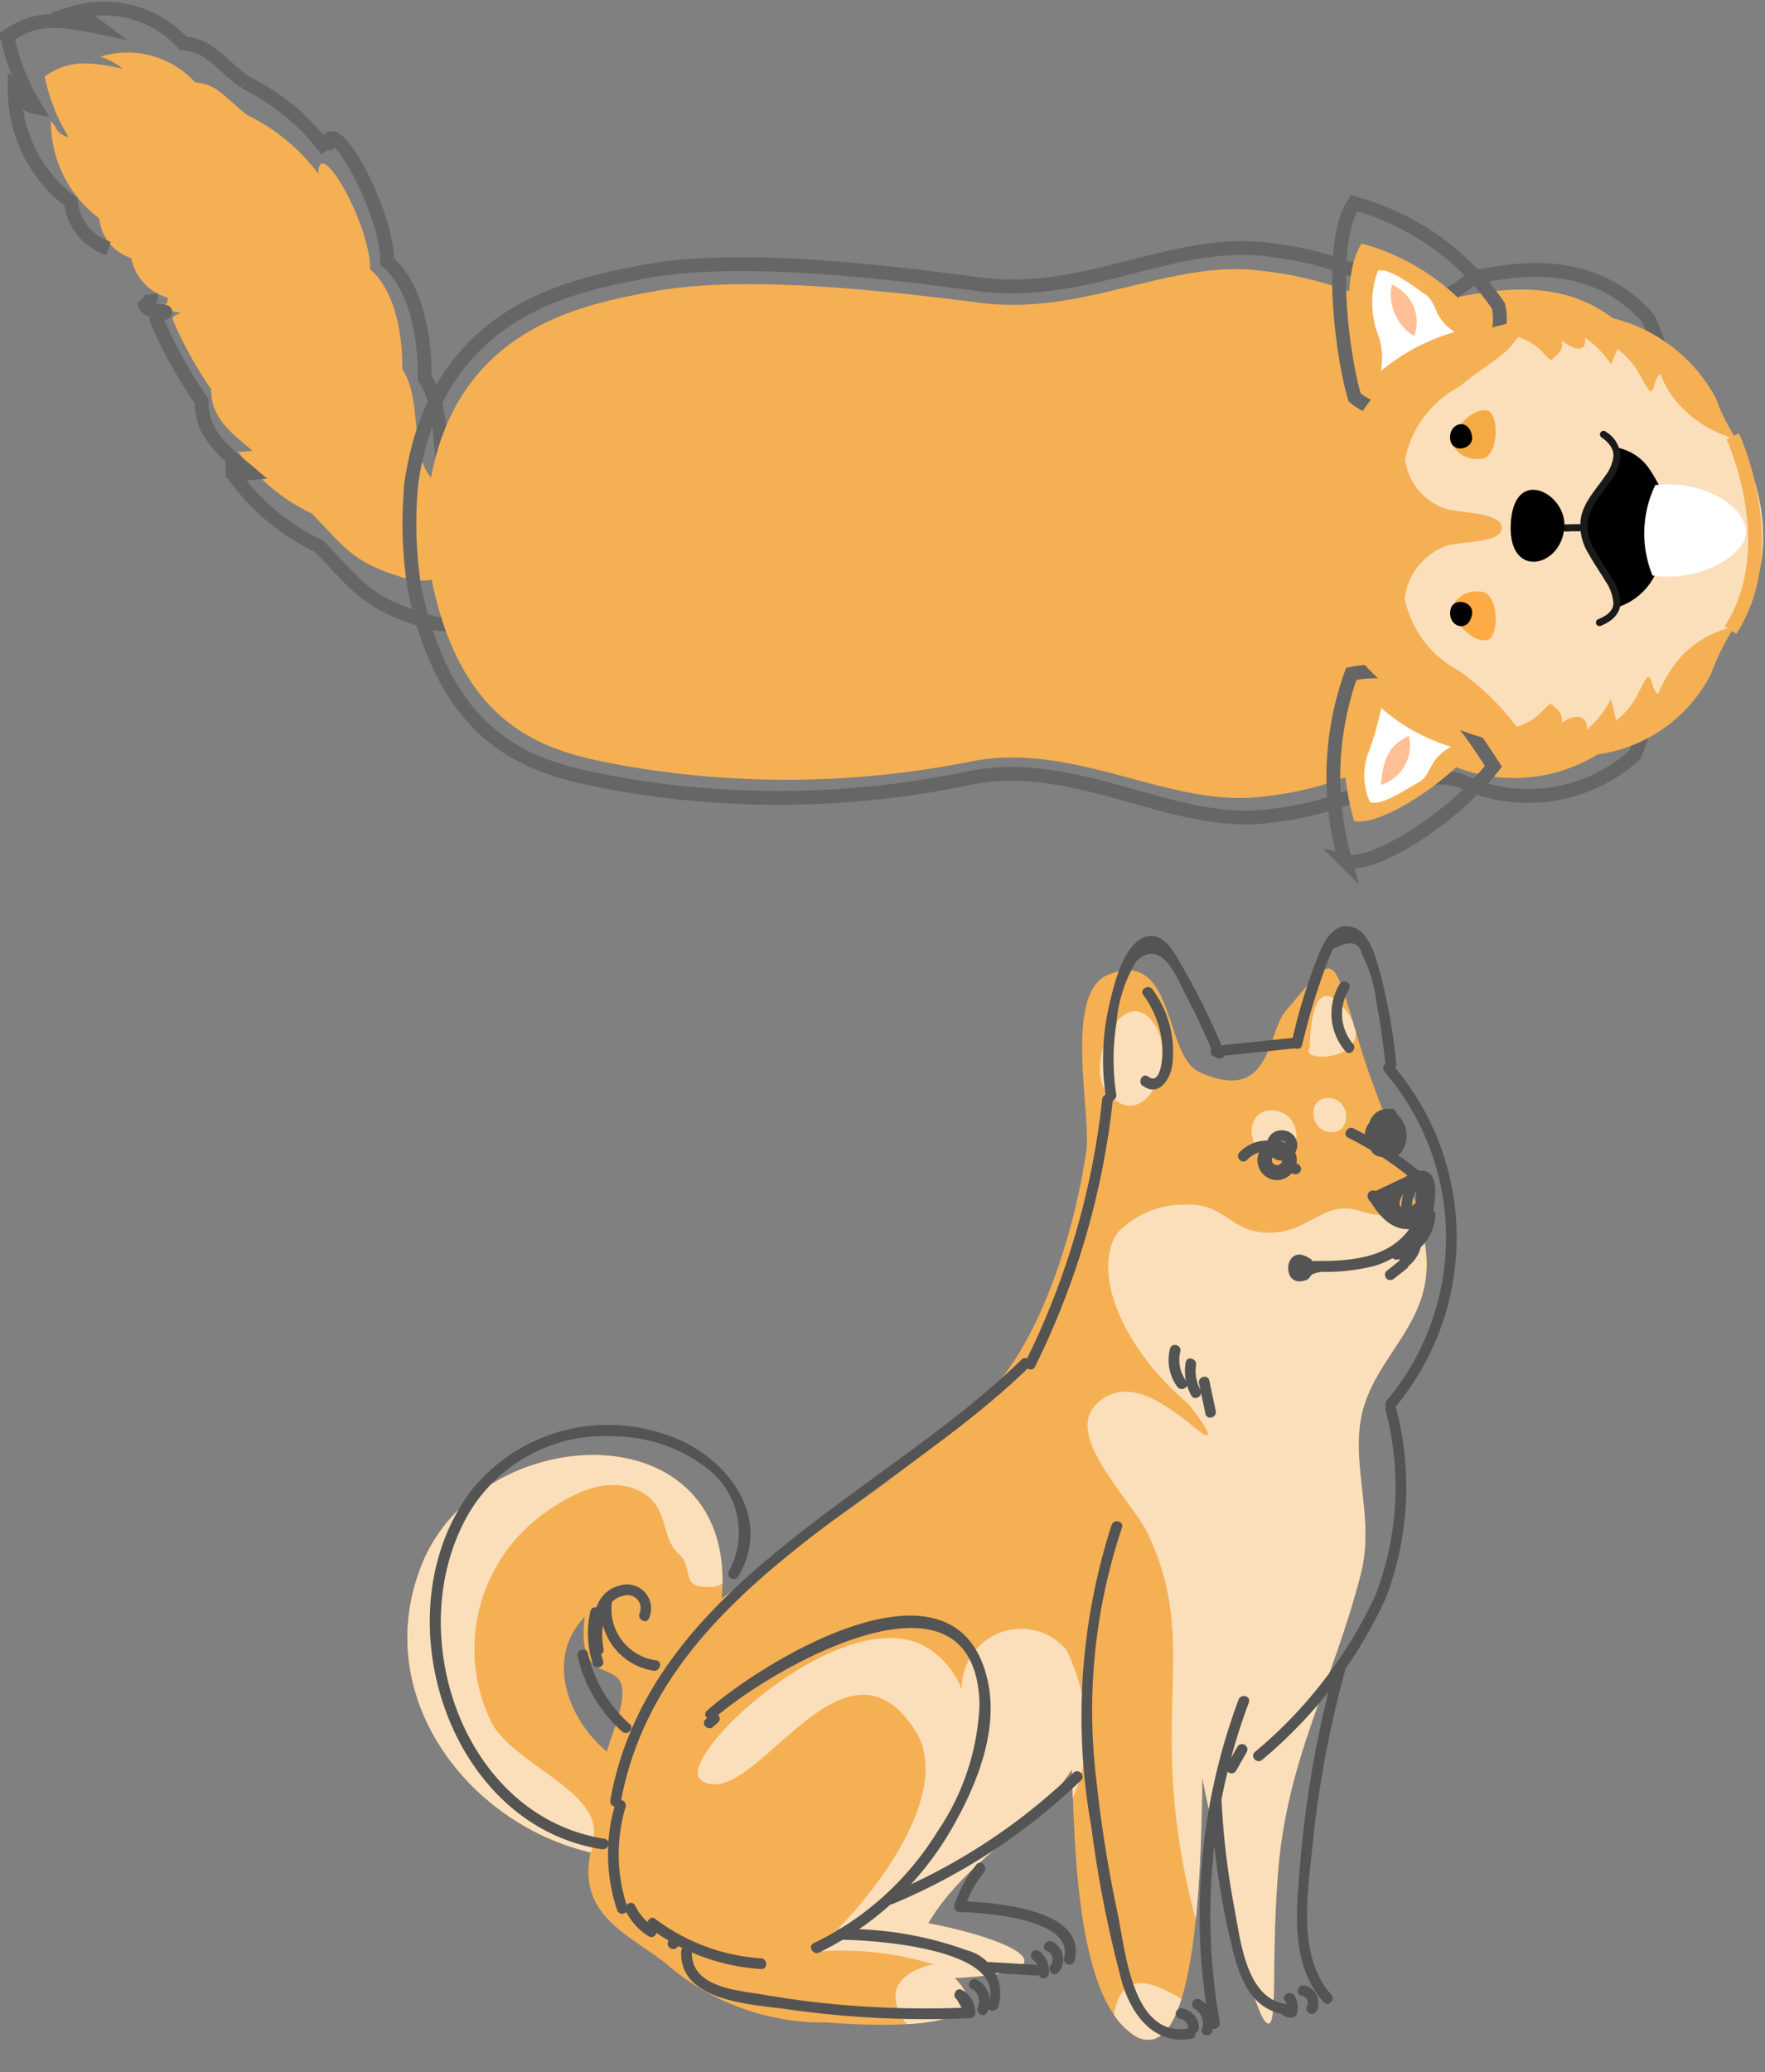 <svg xmlns="http://www.w3.org/2000/svg" xmlns:xlink="http://www.w3.org/1999/xlink" width="63.817" height="74.895" viewBox="0 0 63.817 74.895">
  <rect x="0" y="0" width="63.817" height="74.895" fill="#808080" stroke="none"/>
  <defs>
    <clipPath id="clip-path">
      <rect id="Rectangle_85320" data-name="Rectangle 85320" width="38.52" height="41.421" fill="none"/>
    </clipPath>
    <clipPath id="clip-path-2">
      <path id="Path_12407" data-name="Path 12407" d="M9.323,36.533l.012-.033-.012.033m.078-.219h0M8.3,32.349c-.41,3.255,2.268.676,1.037,4.151l.02-.055.027-.075-.059.164c-.081.228-.155.458-.224.691-1.354-1.119-2.277-3.335-.8-4.875M33.646,10.456c-.688.807-.512,3.376-3.114,2.213-1.313-.587-.858-4.509-3.3-3.527-1.648.662-.6,5.053-.8,6.392-.4,2.748-1.549,6.616-3.463,8.677-2.645,2.849-6.577,5.176-9.716,7.479.618-6.915-8.719-6.485-10.837-1.24-1.9,4.71,1.614,9.369,6.094,10.42-.469,2.248,1.305,2.921,2.709,4a8.627,8.627,0,0,0,5.831,2.146c.653.047,6.747.559,4.63-1.605,4.539-.223,2.141-1.386-.96-1.982,1.392-2.346,3.867-3.437,5.191-5.556.108,2.229.083,8.071,2.166,9.544a.909.909,0,0,0,.731.215c1.464-.265,1.788-5.178,1.822-9.452,1.489,7.241,2.117,8.914,2.4,8.874.314-.044.092-2.125.326-5.327.313-4.281,1.994-6.938,3.008-10.941.5-1.959-.342-3.853.011-5.647.452-2.3,2.783-3.443,2.3-6.265.046.263.086.487-.006-.033-.1-.559-.056-.319-.008-.046-.445-2.459-1.636-4.776-2.329-7.076-.589-1.956-.787-2.794-1.152-2.794-.3,0-.709.563-1.537,1.536" transform="translate(-1.887 -8.92)" fill="#fadfba"/>
    </clipPath>
  </defs>
  <g id="Group_13843" data-name="Group 13843" transform="translate(-41.012 -310.896)">
    <g id="Group_13828" data-name="Group 13828" transform="translate(55.415 344.369)">
      <g id="Group_13823" data-name="Group 13823">
        <g id="Group_13822" data-name="Group 13822" clip-path="url(#clip-path)">
          <path id="Path_12397" data-name="Path 12397" d="M38.673,18.838c-.438-2.476-1.64-4.808-2.337-7.123-1.072-3.558-.85-3.417-2.689-1.258-.688.807-.512,3.376-3.114,2.213-1.313-.587-.858-4.509-3.3-3.527-1.648.662-.6,5.053-.8,6.392-.4,2.748-1.549,6.616-3.463,8.677-2.645,2.849-6.577,5.176-9.716,7.479.618-6.915-8.719-6.485-10.837-1.24-1.9,4.71,1.614,9.369,6.094,10.42-.469,2.248,1.305,2.921,2.709,4a8.628,8.628,0,0,0,5.831,2.146c.653.047,6.747.559,4.63-1.605,4.538-.223,2.141-1.386-.96-1.982,1.392-2.346,3.867-3.437,5.191-5.556.108,2.229.083,8.071,2.166,9.544a.909.909,0,0,0,.731.215c1.464-.265,1.788-5.178,1.822-9.452,1.489,7.241,2.117,8.914,2.4,8.874.314-.044.092-2.125.326-5.327.313-4.281,1.994-6.938,3.008-10.941.5-1.959-.342-3.853.011-5.648.454-2.3,2.8-3.452,2.3-6.3-.2-1.157.2,1.106,0,0m-29.35,17.7c-.081.228-.155.458-.224.691-1.354-1.119-2.277-3.335-.8-4.875-.411,3.266,2.285.659,1.025,4.184h0" transform="translate(-1.562 -7.386)" fill="#f5b054"/>
        </g>
      </g>
      <g id="Group_13825" data-name="Group 13825" transform="translate(0.325 1.535)">
        <g id="Group_13824" data-name="Group 13824" clip-path="url(#clip-path-2)">
          <path id="Path_12398" data-name="Path 12398" d="M158.409,65.5a.809.809,0,0,0-.958-.611,5.425,5.425,0,0,0-.608-6.116,3.511,3.511,0,0,1-.736.142,4.07,4.07,0,0,1-1.545-.207c-1.271-.32-1.715.83-3.207.819-1.377-.01-1.546-1.077-2.984-1.015a3.319,3.319,0,0,0-2.453,1.009c-.889,1.226-.089,3.944,2.556,6.2.643.818.743,1.064.688,1.119-.182.182-1.949-1.955-3.4-1.5a1.444,1.444,0,0,0-.845.7c-.557,1.239,1.576,3.274,2.1,4.395,2.023,4.3-.327,6.805,1.892,14.547.536,1.869,1.23,3.535,2.743,4.206,1.225.544,2.835.366,3.055-.218.241-.638-1.3-1.213-2.158-2.87-1.166-2.254.064-3.81.665-6.076.428-1.615.206-5.192,1.206-6.026.878,2.207,2.533,1.809,2.612-.507a22.162,22.162,0,0,0-1.47-5.509c1.294-.184,2.878-.916,2.84-2.485-.007-.27.038,1.566,0,0" transform="translate(-120.23 -49.978)" fill="#fadfba"/>
          <path id="Path_12399" data-name="Path 12399" d="M180.042,38.717c-1.087-.053-.991,1.634.085,1.687s.991-1.634-.085-1.687" transform="translate(-148.745 -33.588)" fill="#fadfba"/>
          <path id="Path_12400" data-name="Path 12400" d="M192.806,36.1c-.8-.039-.726,1.2.062,1.236s.726-1.2-.062-1.236" transform="translate(-159.482 -31.421)" fill="#fadfba"/>
          <path id="Path_12401" data-name="Path 12401" d="M149.319,18.342c-1.13-1.547-2.561,1.567-1.662,2.546,1.4,1.524,2.576-1.294,1.662-2.546h0" transform="translate(-122.337 -16.37)" fill="#fadfba"/>
          <path id="Path_12402" data-name="Path 12402" d="M192.474,15.121c-1.258-1.507-1.217,1.412-1.237,1.44-.456.626,2.813.447,1.237-1.44h0" transform="translate(-158.614 -13.697)" fill="#fadfba"/>
          <path id="Path_12403" data-name="Path 12403" d="M76.231,148.346a2.144,2.144,0,0,0-3.765,1.463,3.071,3.071,0,0,0-1.416-1.615c-3-1.472-8.733,3.859-8.079,4.8a.621.621,0,0,0,.471.226c1.869.2,4.857-5.767,7.329-1.954,1.557,2.4-2,6.674-3.7,8.02a11.347,11.347,0,0,1,3.247.165c2.348.471,3.842,1.584,4.619.909a1.059,1.059,0,0,0,.317-.648c.23-1.418-1.489-2.375-2.882-2.193a7.04,7.04,0,0,0,4.378-4.522,6.644,6.644,0,0,0-.516-4.647" transform="translate(-52.417 -123.737)" fill="#fadfba"/>
          <path id="Path_12404" data-name="Path 12404" d="M12.191,104.517C9.83,98.045,1.655,103.343.354,107.761a8.554,8.554,0,0,0,1.37,7.606c.712.925,5.409,4.656,5.351,1.359-.027-1.506-2.933-2.454-3.706-3.9a6.029,6.029,0,0,1,1.662-7.381c.9-.7,2.276-1.542,3.5-1.075,1.32.5.9,1.727,1.6,2.348.614.546-.036,1.285,1.227,1.2,1.195-.077,1.046-2.809.828-3.406h0" transform="translate(-0.325 -85.567)" fill="#fadfba"/>
          <path id="Path_12405" data-name="Path 12405" d="M107.009,217.986c-.305-.458-2.406-.21-2.632.839a1.535,1.535,0,0,0,.921,1.512,1.858,1.858,0,0,0,2.35-.843c.147-.347.128-.809-.037-.885-.2-.092-.555.407-.688.323s.267-.674.086-.947" transform="translate(-86.723 -181.825)" fill="#fadfba"/>
          <path id="Path_12406" data-name="Path 12406" d="M153.422,223.095c-.973-.645-2.729-1.94-3.132-.142-.835,3.728,6.34,2.271,3.132.142h0" transform="translate(-124.694 -185.361)" fill="#fadfba"/>
        </g>
      </g>
      <g id="Group_13827" data-name="Group 13827">
        <g id="Group_13826" data-name="Group 13826" clip-path="url(#clip-path)">
          <path id="Path_12408" data-name="Path 12408" d="M152.452,6.277a26.621,26.621,0,0,0-1.643-3.311c-.285-.48-.682-1.131-1.331-.8-.712.366-1.008,1.663-1.178,2.369a8.879,8.879,0,0,0-.128,3.373c.036.246.409.141.373-.1a8.389,8.389,0,0,1,.008-2.581A5.109,5.109,0,0,1,149.265,3c.931-.885,1.463.581,1.8,1.224.37.7.7,1.423,1.012,2.156.1.226.47.127.374-.1" transform="translate(-122.588 -1.72)" fill="#545454"/>
          <path id="Path_12409" data-name="Path 12409" d="M170.858,24.113l2.889-.3c.245-.025.248-.413,0-.387l-2.889.3c-.245.025-.248.413,0,.387" transform="translate(-141.301 -19.394)" fill="#545454"/>
          <path id="Path_12410" data-name="Path 12410" d="M188.053,4.3c.147-.61.311-1.215.5-1.812.1-.3.2-.6.306-.889q.138-.384.3-.759.893-.5,1.056.167a5.321,5.321,0,0,1,.53,1.8c.146.72.235,1.45.323,2.179.03.244.417.247.387,0a20.757,20.757,0,0,0-.546-3.155c-.148-.525-.373-1.564-1-1.782-.6-.21-.975.338-1.187.815A19.53,19.53,0,0,0,187.679,4.2c-.059.242.315.345.373.1" transform="translate(-155.375 -0.001)" fill="#545454"/>
          <path id="Path_12411" data-name="Path 12411" d="M134.465,35.458a28.043,28.043,0,0,1-2.768,9.479c-.11.223.223.419.334.2a28.6,28.6,0,0,0,2.821-9.674c.027-.247-.361-.246-.387,0" transform="translate(-109.015 -29.202)" fill="#545454"/>
          <path id="Path_12412" data-name="Path 12412" d="M206.964,29a9.178,9.178,0,0,1,.085,11.879c-.159.19.114.466.274.274a9.575,9.575,0,0,0-.084-12.427c-.163-.189-.435.086-.274.274" transform="translate(-171.306 -23.731)" fill="#545454"/>
          <path id="Path_12413" data-name="Path 12413" d="M203.956,52.514,205.048,52c.172-.082.478-.334.632-.069a1.032,1.032,0,0,1,.008.4c-.023.452-.257.88-.785.735-.43-.118-.677-.54-.9-.894-.131-.211-.467-.017-.334.2.317.51.7,1.06,1.358,1.109a.971.971,0,0,0,1.026-.923c.05-.345.119-1.083-.353-1.179-.266-.054-.555.148-.781.255l-1.16.551c-.225.107-.029.441.2.334" transform="translate(-168.595 -42.525)" fill="#545454"/>
          <path id="Path_12414" data-name="Path 12414" d="M206.589,54.29a.616.616,0,0,0,.107,1.128c.235.083.337-.291.1-.373a.225.225,0,0,1-.015-.42c.219-.119.024-.453-.2-.334" transform="translate(-170.769 -44.926)" fill="#545454"/>
          <path id="Path_12415" data-name="Path 12415" d="M208.49,53.635c-.219.263-.475.614-.314.97a.518.518,0,0,0,.732.272c.207-.136.014-.472-.2-.334-.1.067-.195-.08-.2-.171a.8.8,0,0,1,.25-.462c.158-.19-.114-.466-.274-.274" transform="translate(-172.308 -44.351)" fill="#545454"/>
          <path id="Path_12416" data-name="Path 12416" d="M211.148,52.311a1.709,1.709,0,0,0-.37,1.5.2.2,0,0,0,.324.085l.358-.308c.189-.162-.086-.435-.274-.274l-.358.308.324.086a1.293,1.293,0,0,1,.27-1.122c.159-.19-.113-.465-.274-.274" transform="translate(-174.468 -43.255)" fill="#545454"/>
          <path id="Path_12417" data-name="Path 12417" d="M213.9,52.338a2.831,2.831,0,0,0,0,1.424.194.194,0,0,0,.373-.1,2.406,2.406,0,0,1,0-1.218.194.194,0,0,0-.373-.1" transform="translate(-177.013 -43.217)" fill="#545454"/>
          <path id="Path_12418" data-name="Path 12418" d="M204,38.356a1.3,1.3,0,0,0-.828.639.661.661,0,0,0,.221.839c.667.413,1.065-.594.911-1.111a.484.484,0,0,0-.681-.3.7.7,0,0,0-.375.756.577.577,0,0,0,.593.5.551.551,0,0,0,.532-.5c.005-.313-.382-.617-.657-.379a.356.356,0,0,0,.226.62c.248-.012.249-.4,0-.387.06,0,.056.131.04.166a.186.186,0,0,1-.116.089c-.13.039-.22-.059-.24-.183s.041-.318.179-.34c.169-.028.149.182.137.295a1,1,0,0,1-.1.368.171.171,0,0,1-.317-.007c-.191-.348.339-.6.582-.691s.133-.458-.1-.373" transform="translate(-168.156 -31.745)" fill="#545454"/>
          <path id="Path_12419" data-name="Path 12419" d="M181.3,45.136a.609.609,0,1,0,.171,1.159.613.613,0,0,0,.222-.867.583.583,0,0,0-.889-.034.591.591,0,0,0,.194.929.619.619,0,0,0,.868-.394.659.659,0,0,0-.491-.832.705.705,0,0,0-.852.536.721.721,0,0,0,.7.872.734.734,0,0,0,.69-.888c-.043-.245-.416-.141-.373.1a.337.337,0,0,1-.342.4.327.327,0,0,1-.292-.43.316.316,0,0,1,.479-.167.273.273,0,0,1,0,.452c-.159.107-.437-.086-.333-.272.079-.141.323-.155.347.03a.189.189,0,0,1-.308.184c-.224-.161-.019-.419.205-.389.246.033.244-.355,0-.387" transform="translate(-149.445 -37.319)" fill="#545454"/>
          <path id="Path_12420" data-name="Path 12420" d="M182.751,43.521q0,.139-.005.278l.245-.187c-.168-.059-.129-.343.065-.319.251.031.151.345-.068.323a.2.2,0,0,0-.194.194.2.2,0,0,0,.194.194.585.585,0,0,0,.61-.544.54.54,0,0,0-.491-.547.523.523,0,0,0-.6.406.586.586,0,0,0,.377.668.2.2,0,0,0,.245-.187q0-.139.005-.278a.194.194,0,0,0-.387,0" transform="translate(-151.093 -35.523)" fill="#545454"/>
          <path id="Path_12421" data-name="Path 12421" d="M186.144,48.685a.431.431,0,0,0,.41.439.2.2,0,0,0,.194-.194.2.2,0,0,0-.194-.194c.015,0-.011-.007-.022-.021.007.008,0-.017,0-.03.011-.249-.376-.249-.387,0" transform="translate(-154.109 -40.152)" fill="#545454"/>
          <path id="Path_12422" data-name="Path 12422" d="M178.4,45.411a1.408,1.408,0,0,0-1.959.059c-.172.181.1.455.274.274a1.014,1.014,0,0,1,1.411-.059c.184.168.458-.105.274-.274" transform="translate(-146.029 -37.291)" fill="#545454"/>
          <path id="Path_12423" data-name="Path 12423" d="M204.3,43.626a.439.439,0,1,0,.672.374.194.194,0,0,0-.387,0c0-.008,0,0-.01.019.012-.021-.018.015-.006.006s-.019.012-.024.014-.025.016-.049,0c.01.007,0,0,0-.016.01.034,0-.053,0-.013a.361.361,0,0,1,0-.039c0,.033,0-.01,0,0s.01-.016,0-.01a.2.2,0,0,0,.069-.265.2.2,0,0,0-.265-.07" transform="translate(-168.979 -36.095)" fill="#545454"/>
          <path id="Path_12424" data-name="Path 12424" d="M206.537,38.729a.653.653,0,0,1,.3,1.026c-.154.193.119.469.274.274a1.039,1.039,0,0,0-.374-1.634c-.227-.1-.424.237-.2.334" transform="translate(-170.909 -31.773)" fill="#545454"/>
          <path id="Path_12425" data-name="Path 12425" d="M201.734,44.576l.145-.158a.2.2,0,0,0,0-.274,12.55,12.55,0,0,0-2.6-1.735c-.222-.111-.419.223-.2.334a12.152,12.152,0,0,1,2.522,1.674v-.274l-.145.158c-.168.184.105.458.274.274" transform="translate(-164.74 -35.093)" fill="#545454"/>
          <path id="Path_12426" data-name="Path 12426" d="M187.734,62.772c-.956-.662-1.1,1.179-.1.76.083-.035.116-.153.188-.193a1.074,1.074,0,0,1,.519-.087,7.215,7.215,0,0,0,1.662-.2,2.941,2.941,0,0,0,1.846-1.46c.114-.221-.22-.417-.334-.2-.744,1.436-2.4,1.485-3.828,1.462A.2.2,0,0,0,187.5,63l.041.1c.205.142.4-.193.2-.334" transform="translate(-154.774 -50.75)" fill="#545454"/>
          <path id="Path_12427" data-name="Path 12427" d="M208.792,61.423a1.745,1.745,0,0,0,1.367-1.609c.014-.249-.373-.248-.387,0a1.355,1.355,0,0,1-1.083,1.235c-.244.051-.141.425.1.373" transform="translate(-172.66 -49.366)" fill="#545454"/>
          <path id="Path_12428" data-name="Path 12428" d="M184.366,100.469a10.893,10.893,0,0,1-.353,6.676,16.245,16.245,0,0,1-4.375,5.694c-.181.172.093.446.274.274a16.592,16.592,0,0,0,4.475-5.865,11.263,11.263,0,0,0,.353-6.882.194.194,0,0,0-.373.1" transform="translate(-148.674 -82.979)" fill="#545454"/>
          <path id="Path_12429" data-name="Path 12429" d="M144.733,125.16A22.548,22.548,0,0,0,144,136.079a42.443,42.443,0,0,0,1.105,5.6c.338,1.177,1.163,2.3,2.522,2.05.245-.045.141-.418-.1-.373-2.031.37-2.29-2.766-2.567-4.111a46.7,46.7,0,0,1-.779-4.864,20.809,20.809,0,0,1,.925-9.118c.085-.235-.29-.336-.373-.1" transform="translate(-118.943 -103.511)" fill="#545454"/>
          <path id="Path_12430" data-name="Path 12430" d="M163.478,227.712a.336.336,0,0,1,.306.336.194.194,0,0,0,.387,0,.716.716,0,0,0-.59-.71.2.2,0,0,0-.238.135.2.2,0,0,0,.135.238" transform="translate(-135.227 -188.212)" fill="#545454"/>
          <path id="Path_12431" data-name="Path 12431" d="M166.884,225.724a.588.588,0,0,1,.256.717c-.083.235.291.337.373.1a.976.976,0,0,0-.434-1.155.194.194,0,0,0-.2.334" transform="translate(-138.086 -186.578)" fill="#545454"/>
          <path id="Path_12432" data-name="Path 12432" d="M169.1,173.5a21.966,21.966,0,0,1,1.052-11.553c.087-.234-.287-.335-.373-.1a22.347,22.347,0,0,0-1.053,11.759c.044.245.417.141.373-.1" transform="translate(-139.4 -133.881)" fill="#545454"/>
          <path id="Path_12433" data-name="Path 12433" d="M174.328,171.913l-.38.669a.194.194,0,0,0,.334.2l.38-.669a.194.194,0,0,0-.334-.2" transform="translate(-143.99 -142.249)" fill="#545454"/>
          <path id="Path_12434" data-name="Path 12434" d="M190.177,155.282a38.668,38.668,0,0,0-1.238,6.98c-.139,1.694-.389,3.715.843,5.083.167.186.44-.089.274-.274-1.26-1.4-.84-3.754-.67-5.462a38.145,38.145,0,0,1,1.164-6.224.194.194,0,0,0-.373-.1" transform="translate(-156.325 -128.445)" fill="#545454"/>
          <path id="Path_12435" data-name="Path 12435" d="M189.093,222.848a.259.259,0,0,1,.2.368.194.194,0,0,0,.334.2.648.648,0,0,0-.43-.937c-.244-.04-.349.333-.1.373" transform="translate(-156.435 -184.185)" fill="#545454"/>
          <path id="Path_12436" data-name="Path 12436" d="M185.495,224.387a.4.4,0,0,1,.062.359l.135-.135a.023.023,0,0,1-.026-.006c-.183-.169-.457.1-.274.274a.424.424,0,0,0,.4.105.194.194,0,0,0,.135-.135.779.779,0,0,0-.1-.657c-.14-.2-.476-.011-.334.2" transform="translate(-153.437 -185.538)" fill="#545454"/>
          <path id="Path_12437" data-name="Path 12437" d="M173.43,190.364c-1.456-.193-1.651-2.348-1.873-3.5a27.967,27.967,0,0,1-.455-3.809c-.013-.248-.4-.25-.387,0a28.325,28.325,0,0,0,.745,5.179c.273,1.124.666,2.342,1.971,2.514.246.033.244-.355,0-.387" transform="translate(-141.335 -151.4)" fill="#545454"/>
          <path id="Path_12438" data-name="Path 12438" d="M59.383,90.813c-5.09,4.97-13.458,8.137-14.868,15.921-.044.244.329.348.373.1,1.394-7.7,9.726-10.826,14.768-15.75.179-.174-.1-.448-.274-.274" transform="translate(-36.852 -75.139)" fill="#545454"/>
          <path id="Path_12439" data-name="Path 12439" d="M64.426,165.413l-.18.163c-.185.168.089.441.274.274l.18-.163c.185-.168-.089-.441-.274-.274" transform="translate(-53.138 -136.903)" fill="#545454"/>
          <path id="Path_12440" data-name="Path 12440" d="M64.774,148.556c2.027-1.783,9.437-6.065,9.588-.51a8.776,8.776,0,0,1-1.529,4.617,10.7,10.7,0,0,1-4.468,4.026c-.224.109-.028.443.2.334a11.143,11.143,0,0,0,4.821-4.526c.88-1.54,1.672-3.5,1.27-5.3-1.116-5-8.068-.747-10.151,1.086-.187.165.087.438.274.274" transform="translate(-53.348 -119.921)" fill="#545454"/>
          <path id="Path_12441" data-name="Path 12441" d="M44.319,183.624a6.37,6.37,0,0,0,.059,3.854c.078.236.452.135.373-.1a5.992,5.992,0,0,1-.059-3.648.194.194,0,0,0-.373-.1" transform="translate(-36.469 -151.911)" fill="#545454"/>
          <path id="Path_12442" data-name="Path 12442" d="M47.678,205.455a2.212,2.212,0,0,0,.829.915c.212.132.407-.2.2-.334a1.843,1.843,0,0,1-.69-.776c-.108-.224-.442-.028-.334.2" transform="translate(-39.455 -169.853)" fill="#545454"/>
          <path id="Path_12443" data-name="Path 12443" d="M52.423,208.678a7.508,7.508,0,0,0,4.024,1.481c.249.017.248-.37,0-.387a7.146,7.146,0,0,1-3.828-1.428c-.2-.149-.393.187-.2.334" transform="translate(-43.333 -172.458)" fill="#545454"/>
          <path id="Path_12444" data-name="Path 12444" d="M56.69,212.4l-.06.055c-.185.168.089.441.274.274l.06-.055c.185-.168-.089-.441-.274-.274" transform="translate(-46.833 -175.8)" fill="#545454"/>
          <path id="Path_12445" data-name="Path 12445" d="M91.955,211.061c1.116,0,6.164.31,5.329,2.335-.095.23.28.33.373.1a1.6,1.6,0,0,0-1.126-2.055,12.866,12.866,0,0,0-4.577-.77.194.194,0,0,0,0,.387" transform="translate(-75.975 -174.418)" fill="#545454"/>
          <path id="Path_12446" data-name="Path 12446" d="M120,221.485a.508.508,0,0,1,.223.657c-.11.223.224.419.334.2a.9.9,0,0,0-.362-1.187c-.219-.119-.415.215-.2.334" transform="translate(-99.27 -183.071)" fill="#545454"/>
          <path id="Path_12447" data-name="Path 12447" d="M69.363,216.228l.278.483.194-.194a35.566,35.566,0,0,1-4.907-.118q-1.278-.122-2.545-.341c-.914-.158-2.652-.249-2.6-1.561.009-.249-.378-.249-.387,0-.067,1.828,2.591,1.905,3.858,2.088a35.471,35.471,0,0,0,6.584.32.2.2,0,0,0,.194-.194.934.934,0,0,0-.47-.818c-.208-.139-.4.2-.2.334" transform="translate(-49.17 -177.428)" fill="#545454"/>
          <path id="Path_12448" data-name="Path 12448" d="M102.755,182.314a22.087,22.087,0,0,0,6.809-4.47c.18-.173-.094-.447-.274-.274a21.58,21.58,0,0,1-6.638,4.371c-.226.1-.127.47.1.373" transform="translate(-84.88 -146.965)" fill="#545454"/>
          <path id="Path_12449" data-name="Path 12449" d="M117.557,196.8a4.545,4.545,0,0,0-.8,1.474.2.2,0,0,0,.187.245c.821.02,4.183.218,3.779,1.677a.194.194,0,0,0,.373.1c.53-1.912-2.994-2.139-4.152-2.167l.187.245a3.982,3.982,0,0,1,.7-1.3c.155-.192-.118-.468-.274-.274" transform="translate(-96.654 -162.876)" fill="#545454"/>
          <path id="Path_12450" data-name="Path 12450" d="M135.74,213.558a.335.335,0,0,1,.146.511c-.164.187.109.461.274.274a.722.722,0,0,0-.225-1.119c-.227-.1-.424.237-.2.334" transform="translate(-112.296 -176.515)" fill="#545454"/>
          <path id="Path_12451" data-name="Path 12451" d="M132.965,215.44a.469.469,0,0,1,.176.419.2.2,0,0,0,.135.238.2.2,0,0,0,.238-.135.878.878,0,0,0-.353-.856.2.2,0,0,0-.265.07.2.2,0,0,0,.07.265" transform="translate(-110.003 -178.064)" fill="#545454"/>
          <path id="Path_12452" data-name="Path 12452" d="M123.325,218l1.661.1c.249.015.248-.373,0-.387l-1.661-.1c-.249-.015-.248.373,0,.387" transform="translate(-101.947 -180.165)" fill="#545454"/>
          <path id="Path_12453" data-name="Path 12453" d="M12.945,119.823c-4.966-.769-7.226-7.01-5.178-11.276a5.712,5.712,0,0,1,5.629-3.266,5.5,5.5,0,0,1,3.35,1.234,2.908,2.908,0,0,1,.688,3.624.194.194,0,0,0,.334.2c1.326-2.23-.554-4.5-2.7-5.153a6.335,6.335,0,0,0-6.946,2.04c-3.308,4.355-.92,12.1,4.718,12.974.244.038.349-.335.1-.373" transform="translate(-5.478 -86.829)" fill="#545454"/>
          <path id="Path_12454" data-name="Path 12454" d="M39.5,154.662a4.857,4.857,0,0,1-1.508-2.554c-.056-.243-.43-.14-.373.1a5.208,5.208,0,0,0,1.608,2.725c.185.166.46-.107.274-.274" transform="translate(-31.136 -125.816)" fill="#545454"/>
          <path id="Path_12455" data-name="Path 12455" d="M40.379,145.027a3.119,3.119,0,0,1-.084-1.682c.055-.243-.319-.346-.373-.1a3.517,3.517,0,0,0,.084,1.888c.077.236.451.135.373-.1" transform="translate(-32.977 -118.475)" fill="#545454"/>
          <path id="Path_12456" data-name="Path 12456" d="M41.153,140.645a2.5,2.5,0,0,1,.162-1.521.832.832,0,0,1,.61-.423.469.469,0,0,1,.531.634c-.106.224.228.421.334.2a.871.871,0,0,0-1.054-1.192c-1.018.257-1.046,1.471-.97,2.307.022.246.41.249.387,0" transform="translate(-33.729 -114.505)" fill="#545454"/>
          <path id="Path_12457" data-name="Path 12457" d="M42.6,140.667a2.253,2.253,0,0,0,1.874,2.593c.244.039.349-.334.1-.373a1.87,1.87,0,0,1-1.6-2.117c.033-.244-.34-.349-.373-.1" transform="translate(-35.251 -116.343)" fill="#545454"/>
          <path id="Path_12458" data-name="Path 12458" d="M210.605,65.008a.853.853,0,0,1-.359.666c-.2.142-.009.478.2.334a1.267,1.267,0,0,0,.551-1c.01-.249-.377-.249-.387,0" transform="translate(-173.993 -53.666)" fill="#545454"/>
          <path id="Path_12459" data-name="Path 12459" d="M207.821,69.994l-.478.379a.2.2,0,0,0,0,.274.2.2,0,0,0,.274,0l.478-.379a.2.2,0,0,0,0-.274.2.2,0,0,0-.274,0" transform="translate(-171.614 -57.903)" fill="#545454"/>
          <path id="Path_12460" data-name="Path 12460" d="M161.9,88.138a1.648,1.648,0,0,0,.261,1.369c.145.2.481.007.334-.2a1.271,1.271,0,0,1-.221-1.07c.058-.242-.315-.345-.373-.1" transform="translate(-134 -72.855)" fill="#545454"/>
          <path id="Path_12461" data-name="Path 12461" d="M165.29,90.975a1.852,1.852,0,0,0,.2,1.192c.118.22.452.024.334-.2a1.411,1.411,0,0,1-.159-.893c.038-.244-.335-.349-.373-.1" transform="translate(-136.823 -75.202)" fill="#545454"/>
          <path id="Path_12462" data-name="Path 12462" d="M168.2,94.892l.233,1.1c.051.244.425.141.373-.1l-.233-1.1c-.052-.244-.425-.141-.373.1" transform="translate(-139.251 -78.361)" fill="#545454"/>
          <path id="Path_12463" data-name="Path 12463" d="M155.991,16.374c.569.425.987-.213,1.067-.727a3.8,3.8,0,0,0-.713-2.753c-.144-.2-.479-.008-.334.2a3.622,3.622,0,0,1,.609,1.312,3.377,3.377,0,0,1,.085.745c0,.143-.043,1.249-.518.894-.2-.149-.393.187-.2.334" transform="translate(-129.077 -10.604)" fill="#545454"/>
          <path id="Path_12464" data-name="Path 12464" d="M196.8,13.9a1.683,1.683,0,0,1-.147-1.966.194.194,0,0,0-.334-.2,2.083,2.083,0,0,0,.207,2.435c.161.191.434-.084.274-.274" transform="translate(-162.283 -9.642)" fill="#545454"/>
        </g>
      </g>
    </g>
    <g id="Group_13841" data-name="Group 13841" transform="translate(41.175 311.098)">
      <g id="Group_13842" data-name="Group 13842" transform="translate(0.102 0.097)">
        <path id="Path_12533" data-name="Path 12533" d="M28.836,28.4c-1.9-.3-.946-3-1.857-4.324.016-1.091-.2-2.8-1.164-3.613.024-1.593-1.854-4.926-1.875-3.462a7.041,7.041,0,0,0-2.53-2.095c-1.123.344-2.29,1.828-4.227,5.153a1.847,1.847,0,0,0,1.308,1.425c.017.122.019.182-.164.333.056.188.346.161.574.2.2.03-.3.086-.218.272a14.175,14.175,0,0,0,1.388,2.508c-.027,1.054.78,1.619,1.5,2.227l-.45.038-.093-.037a6.82,6.82,0,0,0,2.679,2.263c1.268,1.307,1.5,1.8,3.5,2.375,1.917.4,4.793-1.788,1.626-3.259Z" transform="translate(-12.699 -11.026)" fill="#f5b054"/>
        <path id="Path_12534" data-name="Path 12534" d="M12.9,8.7c-.749-.549-1.087-1.149-1.911-1.2a3.314,3.314,0,0,0-3.427-.933A3.008,3.008,0,0,1,8.372,7c-1.369-.285-2-.283-2.827.283a6.839,6.839,0,0,0,.863,2.19c-.443-.086-.425-.387-.637-.58a4.361,4.361,0,0,0,1.745,3.519,1.687,1.687,0,0,0,1.162,1.441,2.88,2.88,0,0,0,.73-.728,3.054,3.054,0,0,0,.661-.284,1.988,1.988,0,0,1,.2-.7c.356-.22.43-.152.621-.378a2.136,2.136,0,0,0,.148-.958,1.727,1.727,0,0,1,.917-.338,3.315,3.315,0,0,1,.215-.931c.389.015.274-.054.567-.18A1.569,1.569,0,0,1,12.9,8.7" transform="translate(-4.195 -4.819)" fill="#f5b054"/>
        <path id="Path_12535" data-name="Path 12535" d="M19.255,18.086c.02.143.023.212-.191.389.065.219.4.188.67.229.233.036-.347.1-.254.317A16.556,16.556,0,0,0,21.1,21.947c-.032,1.229.91,1.889,1.75,2.6l-.524.044-.109-.044a7.955,7.955,0,0,0,3.126,2.64c1.479,1.525,1.746,2.1,4.087,2.77,2.236.465,5.592-2.085,1.9-3.8h0c-2.217-.344-1.1-3.5-2.167-5.044.019-1.273-.235-3.266-1.358-4.215.028-1.859-2.163-5.747-2.188-4.039a8.214,8.214,0,0,0-2.952-2.444" transform="translate(-14.074 -7.743)" fill="none" stroke="#666" stroke-miterlimit="10" stroke-width="0.5"/>
        <path id="Path_12536" data-name="Path 12536" d="M9.117,3.169c-.874-.641-1.268-1.34-2.229-1.4a3.866,3.866,0,0,0-4-1.089,3.509,3.509,0,0,1,.94.5c-1.6-.332-2.339-.33-3.3.331A7.98,7.98,0,0,0,1.537,4.071c-.517-.1-.5-.451-.743-.677A5.088,5.088,0,0,0,2.829,7.5,1.968,1.968,0,0,0,4.185,9.18" transform="translate(-0.53 -0.5)" fill="none" stroke="#666" stroke-miterlimit="10" stroke-width="0.5"/>
        <path id="Path_12537" data-name="Path 12537" d="M57.2,46.958c1.205,5.5,4.481,6.061,6.917,6.518a34.119,34.119,0,0,0,12.524-.15c3.77-.763,7.242,1.713,10.576,1.263a11.645,11.645,0,0,0,3.6-.952c1.306-.034,2.32-.67,3.46-.079a5.781,5.781,0,0,0,5.749-1.006c1.48-3.383,2.278-11.156.476-14.665-2.116-2.294-5.084-1.535-6.173-1.37-.789.771-2.277,1.211-3.03.216a13.239,13.239,0,0,0-4.091-1.143c-3.334-.446-6.438,1.649-10.252,1.151-4.541-.593-8.919-.946-11.828-.4-2.436.461-7.152,1.273-8.044,7.036A13.252,13.252,0,0,0,57.2,46.958Z" transform="translate(-41.815 -26.097)" fill="#f5b054"/>
        <path id="Path_12538" data-name="Path 12538" d="M54.739,45c1.241,5.919,4.614,6.526,7.123,7.019a33.634,33.634,0,0,0,12.9-.162c3.883-.822,7.458,1.845,10.891,1.36a11.582,11.582,0,0,0,3.712-1.025c1.345-.036,2.39-.721,3.564-.085a5.746,5.746,0,0,0,5.92-1.084c1.524-3.644,2.346-12.013.491-15.793-2.18-2.47-5.235-1.654-6.357-1.476-.813.831-2.345,1.3-3.12.233a13.178,13.178,0,0,0-4.213-1.231c-3.434-.48-6.63,1.776-10.558,1.239-4.676-.639-9.184-1.019-12.18-.426-2.508.5-7.365,1.371-8.283,7.577A14.915,14.915,0,0,0,54.739,45Z" transform="translate(-40.015 -24.024)" fill="none" stroke="#666" stroke-miterlimit="10" stroke-width="0.5"/>
        <path id="Path_12539" data-name="Path 12539" d="M181.157,38.247c-.379-1.235-.882-4.872-.022-6.16a8.107,8.107,0,0,1,4.582,3.254c.481,2-2.768,4.4-4.56,2.906" transform="translate(-132.168 -23.583)" fill="#f5b054"/>
        <path id="Path_12540" data-name="Path 12540" d="M184.167,39.326a2.494,2.494,0,0,0-.152-1.463,3.389,3.389,0,0,1,.048-2.169c.435-.128,1.382.644,1.716.856.454.314.252.831,1.06,1.361a7.388,7.388,0,0,0-2.673,1.414" transform="translate(-134.508 -26.209)" fill="#fff"/>
        <path id="Path_12541" data-name="Path 12541" d="M187.28,39.47a1.475,1.475,0,0,0-.809-1.866,1.773,1.773,0,0,0,.809,1.866" transform="translate(-136.411 -27.615)" fill="#ffbf94"/>
        <path id="Path_12542" data-name="Path 12542" d="M185.062,90.269c-1.364,1.719-3.82,3.226-4.7,3.005a9.645,9.645,0,0,1,.189-5.939c2.248-.459,3.371,1.172,4.513,2.933" transform="translate(-131.666 -63.901)" fill="#f5b054"/>
        <path id="Path_12543" data-name="Path 12543" d="M179.954,33.7c-.432-1.407-1.005-5.551-.025-7.018a9.239,9.239,0,0,1,5.22,3.707C185.7,32.67,182,35.405,179.954,33.7Z" transform="translate(-131.238 -19.634)" fill="none" stroke="#666" stroke-miterlimit="10" stroke-width="0.5"/>
        <path id="Path_12544" data-name="Path 12544" d="M184.4,92.97c-1.554,1.959-4.352,3.676-5.357,3.424a10.987,10.987,0,0,1,.216-6.766C181.822,89.1,183.1,90.963,184.4,92.97Z" transform="translate(-130.666 -65.568)" fill="none" stroke="#666" stroke-miterlimit="10" stroke-width="0.5"/>
        <path id="Path_12545" data-name="Path 12545" d="M183.392,94.443a10.564,10.564,0,0,1-.435,1.542,2.365,2.365,0,0,0,.029,1.864c.423.16,1.425-.541,1.774-.727.477-.28.313-.81,1.158-1.279a6.774,6.774,0,0,1-2.526-1.4" transform="translate(-133.717 -69.152)" fill="#fff"/>
        <path id="Path_12546" data-name="Path 12546" d="M186.024,98.189a1.476,1.476,0,0,1-1,1.77c.064-.93.293-1.427,1-1.77" transform="translate(-135.354 -71.89)" fill="#ffbf94"/>
        <path id="Path_12547" data-name="Path 12547" d="M188.936,41.641a5.831,5.831,0,0,1,4.349,2.983,7.641,7.641,0,0,0,.7,1.433c.771,2.195,1.053,4.911-.007,6.848a8.839,8.839,0,0,0-.866,1.74,5.454,5.454,0,0,1-3.986,2.868,12.459,12.459,0,0,1-4.208-.58,9.141,9.141,0,0,1-4.457-2.8c-.855-2.225-.957-6.766-.04-8.844,1.373-2.2,3.333-2.675,4.653-3.154a13.161,13.161,0,0,1,3.857-.494" transform="translate(-131.523 -30.558)" fill="#f5b054"/>
        <path id="Path_12548" data-name="Path 12548" d="M200.149,48.315a4.193,4.193,0,0,1-1.916-1.107,3.381,3.381,0,0,1-.8-1.239c-.268.234-.17.568-.372.635-.36-.418-.349-.867-1.176-1.543-.067.168-.168.4-.235.571a3.486,3.486,0,0,0-.941-.972c.065.551-.4.463-.839.1.082.409-.219.525-.388.712-.3-.185-.4-.579-1.195-.84-.507.763-1.1.94-2.124,1.8a3.8,3.8,0,0,0-1.96,2.618,2.153,2.153,0,0,0,1.536,1.815c.652.147,1.95.128,1.958.665s-1.293.487-1.945.635a2.324,2.324,0,0,0-1.566,1.917,3.8,3.8,0,0,0,1.964,2.615,9.689,9.689,0,0,1,2.094,2.03c.791-.262.923-.656,1.226-.842.17.187.471.3.39.711.439-.362.969-.317.906.234a3.362,3.362,0,0,0,.874-1.107c.067.168.135.6.2.77.826-.677.78-1.16,1.14-1.578.2.067.1.4.372.635a4.456,4.456,0,0,1,.9-1.44A3.792,3.792,0,0,1,200.1,55.1a5.423,5.423,0,0,0,1.045-3.35,6.8,6.8,0,0,0-1-3.436" transform="translate(-137.663 -32.752)" fill="#fadfba"/>
        <path id="Path_12549" data-name="Path 12549" d="M208.608,69.877a.129.129,0,0,1,.135-.108c.247.009.27.009.309.006s.1-.007.411-.007a.129.129,0,0,1,.037.256.145.145,0,0,1-.037,0c-.3,0-.351,0-.4.007s-.082,0-.329-.006a.129.129,0,0,1-.129-.129.11.11,0,0,1,0-.019" transform="translate(-152.59 -51.12)" fill="#1a1a1a"/>
        <path id="Path_12550" data-name="Path 12550" d="M213.563,65.286a2.3,2.3,0,0,0,1.526-1.5,2.119,2.119,0,0,1,.165-2.71c-.353-.432-.505-1.289-1.624-1.568.092,1.115-1.248,1.907-1.2,2.7-.069,1,1.313,2.17,1.128,3.079" transform="translate(-155.385 -43.621)"/>
        <path id="Path_12551" data-name="Path 12551" d="M220.78,64.443c1.685-.207,3.292.737,3.281,1.731-.009.737-1.565,1.794-3.378,1.539a4.022,4.022,0,0,1,.1-3.27" transform="translate(-161.197 -47.208)" fill="#fff"/>
        <path id="Path_12552" data-name="Path 12552" d="M195.736,56.2c-.612.111-1.246-.324-1.036-.863.156-.4.786-1,1.222-.873.414.124.409,1.628-.186,1.736" transform="translate(-142.397 -39.921)" fill="#f5ab45"/>
        <path id="Path_12553" data-name="Path 12553" d="M194.3,56.9c-.08-.6.672-.819.788-.119.078.47-.717.651-.788.119" transform="translate(-142.129 -41.312)"/>
        <path id="Path_12554" data-name="Path 12554" d="M195.731,78.808c-.612-.11-1.245.325-1.035.865.156.4.787,1,1.224.871.414-.124.406-1.629-.189-1.736" transform="translate(-142.394 -57.714)" fill="#feab45"/>
        <path id="Path_12555" data-name="Path 12555" d="M194.3,80.525c-.079.6.673.818.788.118.077-.47-.718-.65-.788-.118" transform="translate(-142.127 -58.744)"/>
        <path id="Path_12556" data-name="Path 12556" d="M204.379,66.444c.038-1.2-1.86-2.18-1.941-.027-.076,2.022,1.9,1.5,1.941.027" transform="translate(-148.08 -47.741)"/>
        <path id="Path_12557" data-name="Path 12557" d="M211.8,60.612c-.014-.665.545-1.227.894-1.744a1.45,1.45,0,0,0,.3-.72c0-.216-.089-.425-.418-.666a.129.129,0,0,1,.118-.23.125.125,0,0,1,.03.022,1.082,1.082,0,0,1,.525.881,1.648,1.648,0,0,1-.342.862c-.37.549-.864,1.091-.847,1.6l-.007.013a1.729,1.729,0,0,0,.27.929c.177.326.409.66.6.982a1.731,1.731,0,0,1,.324.949c-.019.315-.24.6-.692.788a.129.129,0,0,1-.132-.222.137.137,0,0,1,.031-.013c.4-.171.525-.352.538-.566a1.608,1.608,0,0,0-.29-.808c-.183-.309-.419-.643-.607-.989a1.925,1.925,0,0,1-.3-1.056s0-.009,0-.013" transform="translate(-154.921 -41.963)" fill="#1a1a1a"/>
        <path id="Path_12558" data-name="Path 12558" d="M232.044,57.963s1.87,3.986-.079,7.009" transform="translate(-169.66 -42.493)" fill="none" stroke="#f5b054" stroke-miterlimit="10" stroke-width="0.5"/>
      </g>
    </g>
  </g>
</svg>
